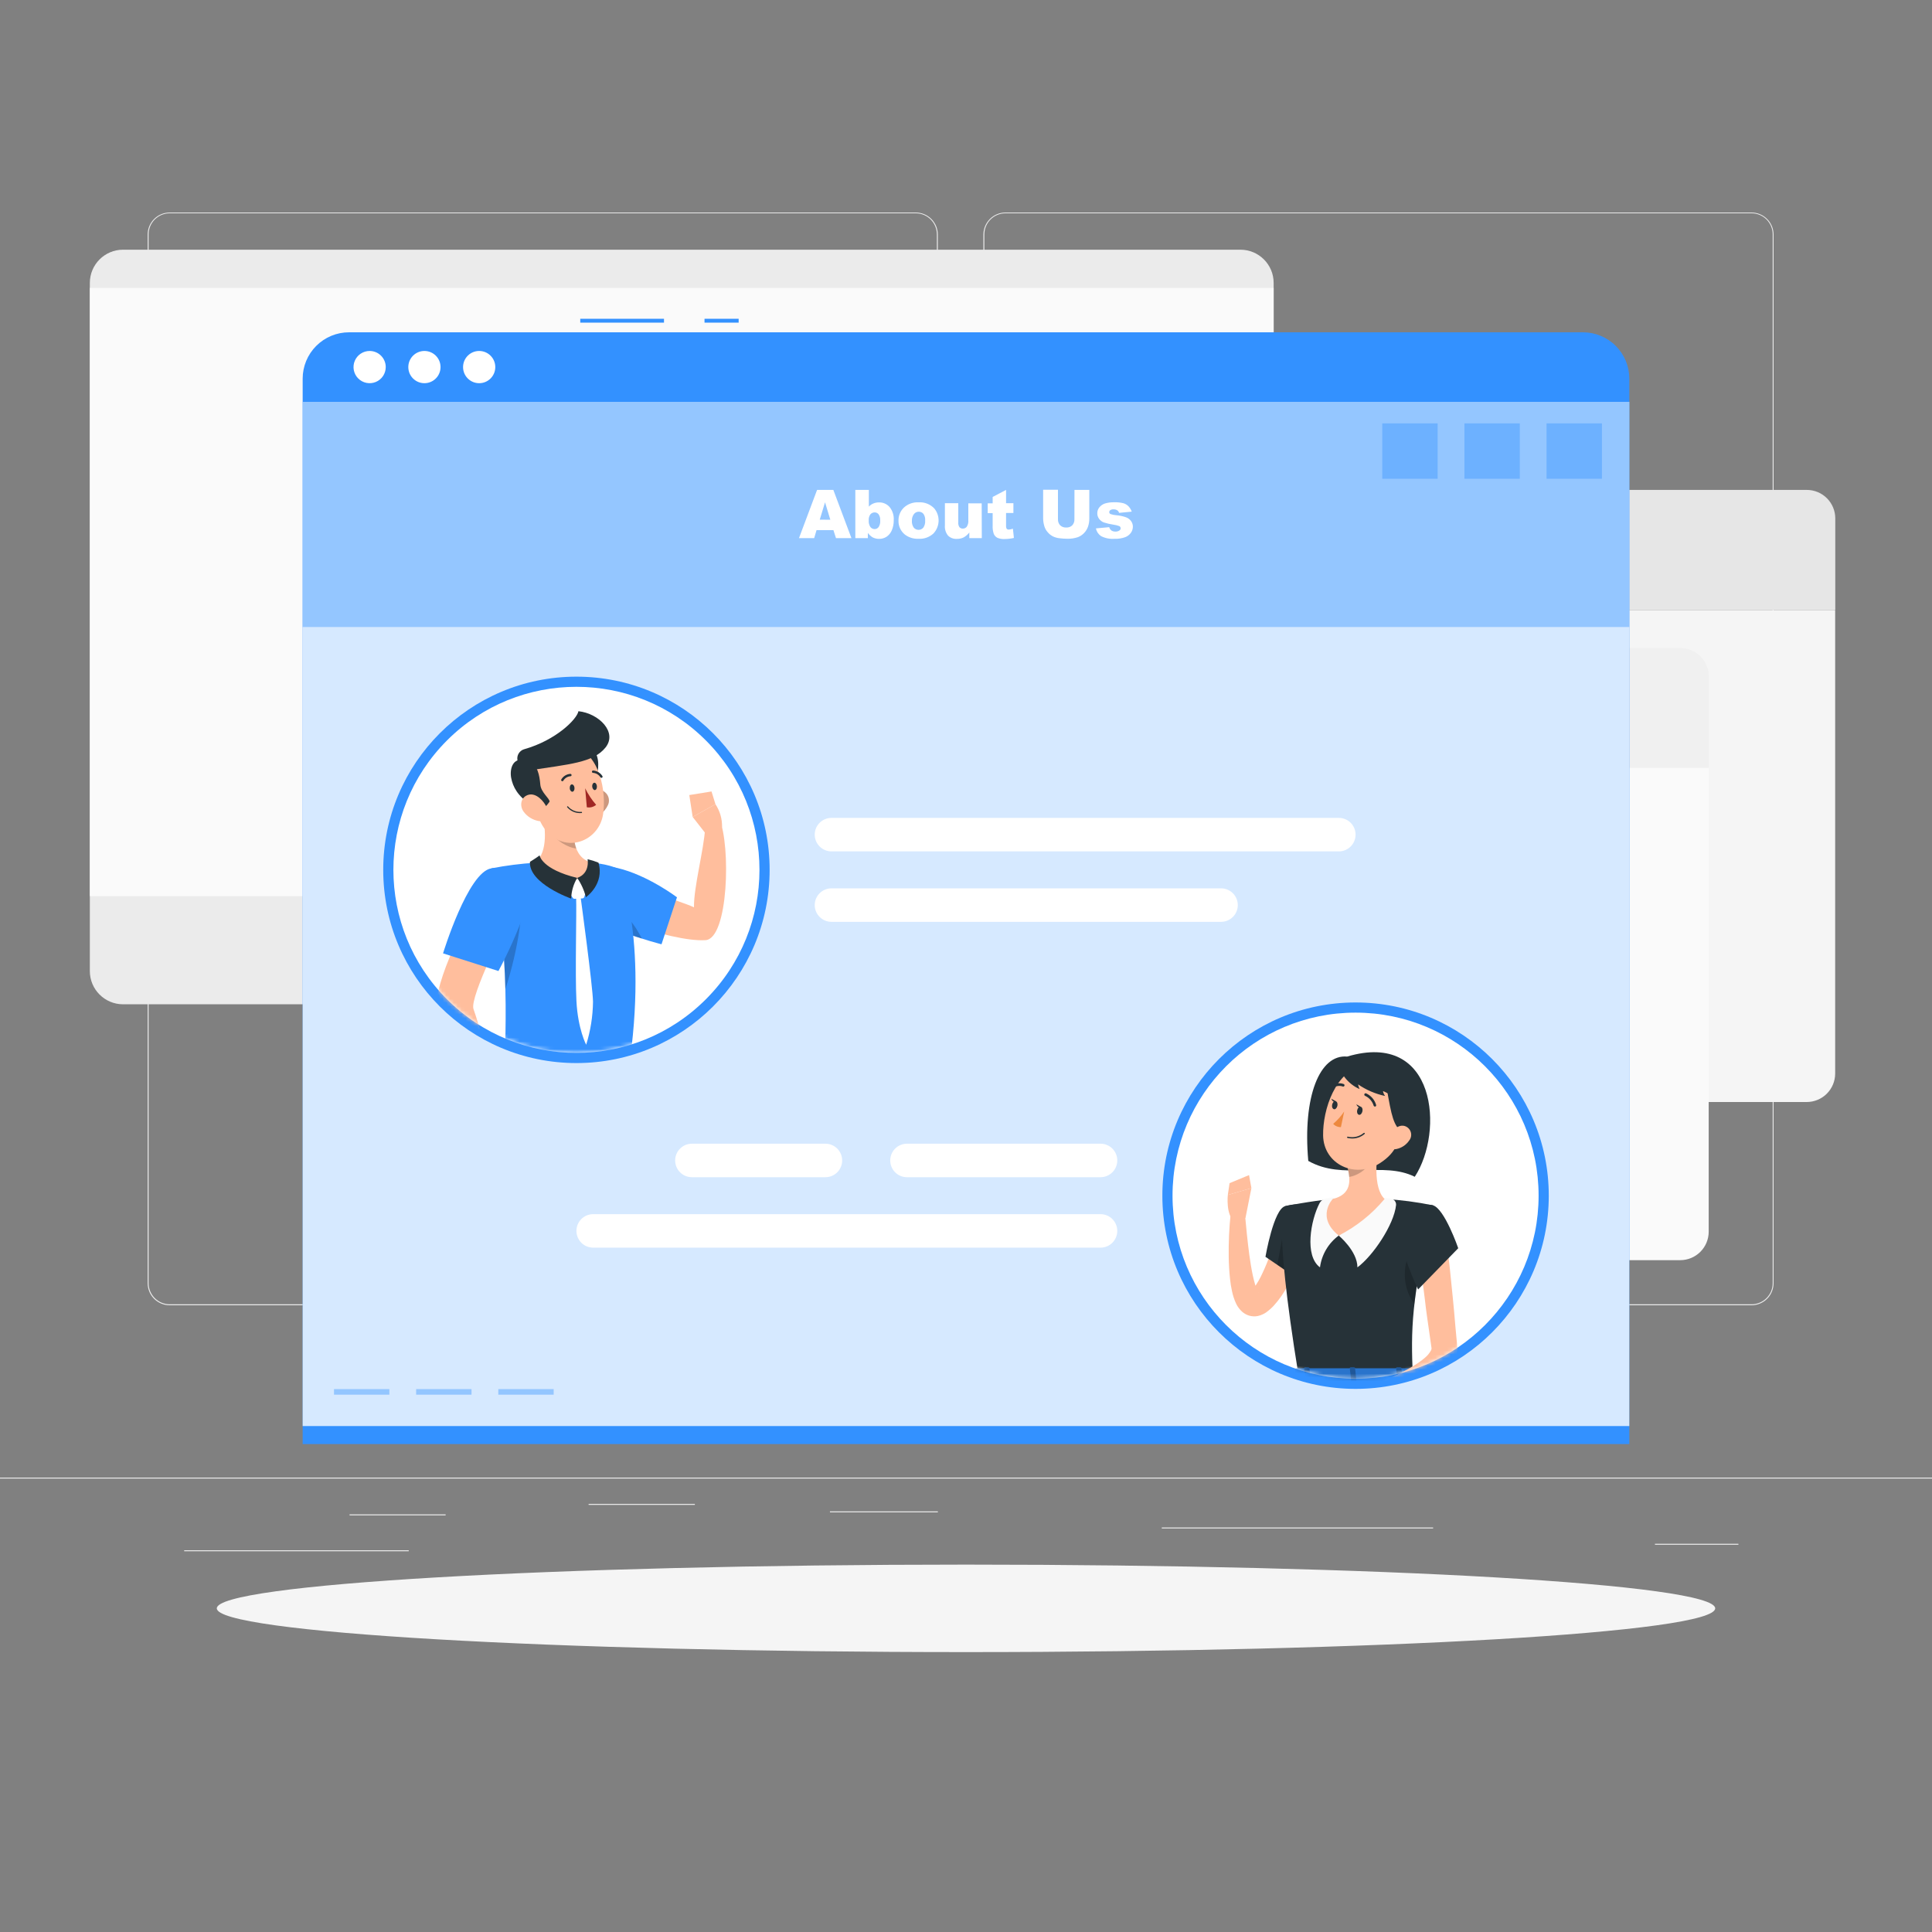 <svg width="500" height="500" viewBox="0 0 500 500" fill="none" xmlns="http://www.w3.org/2000/svg">
<rect x="0" y="0" width="500" height="500" fill="#808080" stroke="none"/>
<path d="M500 382.4H0V382.65H500V382.4Z" fill="#EBEBEB"/>
<path d="M115.331 391.92H90.461V392.17H115.331V391.92Z" fill="#EBEBEB"/>
<path d="M179.83 389.21H152.33V389.46H179.83V389.21Z" fill="#EBEBEB"/>
<path d="M105.78 401.21H47.67V401.46H105.78V401.21Z" fill="#EBEBEB"/>
<path d="M449.901 399.53H428.301V399.78H449.901V399.53Z" fill="#EBEBEB"/>
<path d="M242.719 391.14H214.789V391.39H242.719V391.14Z" fill="#EBEBEB"/>
<path d="M370.89 395.31H300.67V395.56H370.89V395.31Z" fill="#EBEBEB"/>
<path d="M237.001 337.8H43.911C42.398 337.797 40.949 337.195 39.88 336.124C38.811 335.053 38.211 333.603 38.211 332.09V60.66C38.224 59.156 38.83 57.718 39.897 56.658C40.965 55.599 42.407 55.003 43.911 55H237.001C238.515 55 239.968 55.602 241.039 56.672C242.109 57.743 242.711 59.196 242.711 60.71V332.09C242.711 333.604 242.109 335.057 241.039 336.128C239.968 337.198 238.515 337.8 237.001 337.8ZM43.911 55.2C42.465 55.203 41.078 55.779 40.057 56.803C39.035 57.826 38.461 59.214 38.461 60.66V332.09C38.461 333.536 39.035 334.924 40.057 335.947C41.078 336.971 42.465 337.547 43.911 337.55H237.001C238.448 337.547 239.835 336.971 240.859 335.948C241.882 334.924 242.458 333.537 242.461 332.09V60.66C242.458 59.213 241.882 57.825 240.859 56.802C239.835 55.779 238.448 55.203 237.001 55.2H43.911Z" fill="#EBEBEB"/>
<path d="M453.31 337.8H260.21C258.696 337.797 257.246 337.195 256.175 336.125C255.105 335.054 254.503 333.604 254.5 332.09V60.66C254.516 59.155 255.124 57.717 256.193 56.658C257.262 55.598 258.705 55.002 260.21 55H453.31C454.812 55.005 456.252 55.602 457.317 56.662C458.382 57.721 458.987 59.158 459 60.66V332.09C459 333.601 458.401 335.05 457.335 336.121C456.268 337.191 454.821 337.795 453.31 337.8ZM260.21 55.2C258.763 55.203 257.375 55.779 256.352 56.802C255.329 57.825 254.753 59.213 254.75 60.66V332.09C254.753 333.537 255.329 334.924 256.352 335.948C257.375 336.971 258.763 337.547 260.21 337.55H453.31C454.757 337.547 456.145 336.971 457.168 335.948C458.191 334.924 458.767 333.537 458.77 332.09V60.66C458.767 59.213 458.191 57.825 457.168 56.802C456.145 55.779 454.757 55.203 453.31 55.2H260.21Z" fill="#EBEBEB"/>
<path d="M321.02 64.62H31.85C27.1 64.62 23.25 68.471 23.25 73.22V251.31C23.25 256.06 27.1 259.91 31.85 259.91H321.02C325.77 259.91 329.62 256.06 329.62 251.31V73.22C329.62 68.471 325.77 64.62 321.02 64.62Z" fill="#EBEBEB"/>
<path d="M329.62 74.5H23.25V231.92H329.62V74.5Z" fill="#FAFAFA"/>
<path d="M231.27 134.14C231.275 132.192 232.051 130.326 233.428 128.949C234.805 127.571 236.672 126.795 238.62 126.79H467.62C469.567 126.795 471.434 127.571 472.811 128.949C474.188 130.326 474.964 132.192 474.97 134.14V157.8H231.27V134.14Z" fill="#E6E6E6"/>
<path d="M290.71 147.86C293.781 147.86 296.27 145.371 296.27 142.3C296.27 139.229 293.781 136.74 290.71 136.74C287.64 136.74 285.15 139.229 285.15 142.3C285.15 145.371 287.64 147.86 290.71 147.86Z" fill="white"/>
<path d="M271.009 147.86C274.08 147.86 276.569 145.371 276.569 142.3C276.569 139.229 274.08 136.74 271.009 136.74C267.939 136.74 265.449 139.229 265.449 142.3C265.449 145.371 267.939 147.86 271.009 147.86Z" fill="white"/>
<path d="M251.32 147.86C254.39 147.86 256.88 145.371 256.88 142.3C256.88 139.229 254.39 136.74 251.32 136.74C248.249 136.74 245.76 139.229 245.76 142.3C245.76 145.371 248.249 147.86 251.32 147.86Z" fill="white"/>
<path d="M467.59 285.2H238.59C236.643 285.195 234.776 284.419 233.399 283.042C232.022 281.664 231.246 279.798 231.24 277.85V157.85H474.94V277.85C474.935 279.798 474.159 281.664 472.782 283.042C471.404 284.419 469.538 285.195 467.59 285.2Z" fill="#F5F5F5"/>
<path d="M198.551 175.07C198.556 173.122 199.332 171.256 200.709 169.879C202.087 168.501 203.953 167.725 205.901 167.72H434.901C436.848 167.725 438.715 168.501 440.092 169.879C441.469 171.256 442.245 173.122 442.251 175.07V198.73H198.551V175.07Z" fill="#F0F0F0"/>
<path d="M257.98 188.79C261.051 188.79 263.54 186.301 263.54 183.23C263.54 180.159 261.051 177.67 257.98 177.67C254.909 177.67 252.42 180.159 252.42 183.23C252.42 186.301 254.909 188.79 257.98 188.79Z" fill="#E6E6E6"/>
<path d="M238.281 188.79C241.351 188.79 243.841 186.301 243.841 183.23C243.841 180.159 241.351 177.67 238.281 177.67C235.21 177.67 232.721 180.159 232.721 183.23C232.721 186.301 235.21 188.79 238.281 188.79Z" fill="#E6E6E6"/>
<path d="M218.589 188.79C221.66 188.79 224.149 186.301 224.149 183.23C224.149 180.159 221.66 177.67 218.589 177.67C215.519 177.67 213.029 180.159 213.029 183.23C213.029 186.301 215.519 188.79 218.589 188.79Z" fill="#E6E6E6"/>
<path d="M434.86 326.13H205.86C203.912 326.125 202.046 325.349 200.668 323.971C199.291 322.594 198.515 320.728 198.51 318.78V198.78H442.21V318.78C442.204 320.728 441.428 322.594 440.051 323.971C438.674 325.349 436.807 326.125 434.86 326.13Z" fill="#FAFAFA"/>
<path d="M165.82 216C165.826 214.052 166.602 212.186 167.979 210.809C169.356 209.431 171.223 208.655 173.17 208.65H402.17C404.118 208.655 405.984 209.431 407.362 210.809C408.739 212.186 409.515 214.052 409.52 216V239.66H165.82V216Z" fill="#FAFAFA"/>
<path d="M225.249 229.72C228.32 229.72 230.809 227.231 230.809 224.16C230.809 221.089 228.32 218.6 225.249 218.6C222.179 218.6 219.689 221.089 219.689 224.16C219.689 227.231 222.179 229.72 225.249 229.72Z" fill="#F0F0F0"/>
<path d="M205.55 229.72C208.621 229.72 211.11 227.231 211.11 224.16C211.11 221.089 208.621 218.6 205.55 218.6C202.48 218.6 199.99 221.089 199.99 224.16C199.99 227.231 202.48 229.72 205.55 229.72Z" fill="#F0F0F0"/>
<path d="M185.861 229.72C188.931 229.72 191.421 227.231 191.421 224.16C191.421 221.089 188.931 218.6 185.861 218.6C182.79 218.6 180.301 221.089 180.301 224.16C180.301 227.231 182.79 229.72 185.861 229.72Z" fill="#F0F0F0"/>
<path d="M402.129 367.06H173.129C171.182 367.055 169.315 366.279 167.938 364.901C166.561 363.524 165.785 361.658 165.779 359.71V239.71H409.479V359.71C409.474 361.658 408.698 363.524 407.321 364.901C405.943 366.279 404.077 367.055 402.129 367.06Z" fill="#E6E6E6"/>
<path d="M249.999 427.56C357.082 427.56 443.889 422.492 443.889 416.24C443.889 409.988 357.082 404.92 249.999 404.92C142.917 404.92 56.109 409.988 56.109 416.24C56.109 422.492 142.917 427.56 249.999 427.56Z" fill="#F5F5F5"/>
<path d="M191.16 82.5H182.33V83.5H191.16V82.5Z" fill="#3391FF"/>
<path d="M171.84 82.5H150.17V83.5H171.84V82.5Z" fill="#3391FF"/>
<path d="M90.33 86H409.67C412.853 86 415.905 87.264 418.155 89.515C420.406 91.765 421.67 94.817 421.67 98V373.72H78.33V98C78.33 94.817 79.594 91.765 81.845 89.515C84.095 87.264 87.147 86 90.33 86Z" fill="#3391FF"/>
<path opacity="0.8" d="M421.66 104H78.33V369.06H421.66V104Z" fill="white"/>
<path opacity="0.4" d="M421.66 104H78.33V162.27H421.66V104Z" fill="#3391FF"/>
<path opacity="0.4" d="M414.58 109.57H400.25V123.9H414.58V109.57Z" fill="#3391FF"/>
<path opacity="0.4" d="M393.32 109.57H378.99V123.9H393.32V109.57Z" fill="#3391FF"/>
<path opacity="0.4" d="M372.06 109.57H357.73V123.9H372.06V109.57Z" fill="#3391FF"/>
<path opacity="0.4" d="M143.291 359.5H128.961V360.94H143.291V359.5Z" fill="#3391FF"/>
<path opacity="0.4" d="M122.029 359.5H107.699V360.94H122.029V359.5Z" fill="#3391FF"/>
<path opacity="0.4" d="M100.769 359.5H86.439V360.94H100.769V359.5Z" fill="#3391FF"/>
<path d="M215.689 137.2H211.319L210.709 139.26H206.779L211.459 126.79H215.669L220.349 139.26H216.349L215.689 137.2ZM214.889 134.51L213.519 130L212.149 134.49L214.889 134.51Z" fill="white"/>
<path d="M221.359 126.79H224.859V131.11C225.186 130.759 225.586 130.483 226.029 130.3C226.493 130.112 226.989 130.017 227.489 130.02C228.004 130.008 228.514 130.108 228.986 130.314C229.457 130.519 229.878 130.825 230.219 131.21C230.996 132.17 231.382 133.388 231.299 134.62C231.318 135.511 231.151 136.397 230.809 137.22C230.529 137.906 230.052 138.494 229.439 138.91C228.864 139.278 228.193 139.469 227.509 139.46C226.929 139.466 226.356 139.333 225.839 139.07C225.353 138.774 224.931 138.383 224.599 137.92V139.26H221.359V126.79ZM224.829 134.72C224.781 135.317 224.936 135.913 225.269 136.41C225.403 136.575 225.572 136.708 225.764 136.798C225.957 136.888 226.167 136.933 226.379 136.93C226.575 136.925 226.766 136.876 226.94 136.786C227.113 136.696 227.263 136.567 227.379 136.41C227.707 135.896 227.854 135.287 227.799 134.68C227.841 134.126 227.697 133.573 227.389 133.11C227.272 132.956 227.121 132.831 226.947 132.744C226.774 132.657 226.583 132.612 226.389 132.61C226.171 132.602 225.953 132.645 225.753 132.735C225.554 132.825 225.378 132.961 225.239 133.13C224.919 133.595 224.774 134.158 224.829 134.72Z" fill="white"/>
<path d="M232.529 134.77C232.511 134.135 232.626 133.504 232.868 132.917C233.109 132.329 233.47 131.799 233.929 131.36C234.437 130.896 235.031 130.537 235.678 130.304C236.325 130.07 237.012 129.967 237.699 130C238.455 129.947 239.213 130.061 239.92 130.334C240.627 130.607 241.265 131.032 241.789 131.58C242.557 132.51 242.955 133.69 242.907 134.895C242.859 136.099 242.368 137.244 241.529 138.11C241.01 138.573 240.404 138.929 239.747 139.157C239.09 139.386 238.394 139.482 237.699 139.44C236.433 139.497 235.187 139.108 234.179 138.34C233.648 137.912 233.224 137.367 232.937 136.748C232.651 136.129 232.512 135.452 232.529 134.77ZM235.999 134.77C235.952 135.405 236.125 136.037 236.489 136.56C236.641 136.737 236.83 136.88 237.042 136.978C237.255 137.075 237.485 137.126 237.719 137.126C237.953 137.126 238.184 137.075 238.396 136.978C238.608 136.88 238.797 136.737 238.949 136.56C239.315 136.023 239.485 135.377 239.429 134.73C239.488 134.121 239.336 133.51 238.999 133C238.855 132.821 238.672 132.677 238.464 132.578C238.257 132.479 238.029 132.429 237.799 132.43C237.56 132.424 237.323 132.473 237.106 132.573C236.889 132.674 236.699 132.823 236.549 133.01C236.166 133.511 235.972 134.13 235.999 134.76V134.77Z" fill="white"/>
<path d="M254.09 139.26H250.86V137.8C250.468 138.324 249.971 138.76 249.4 139.08C248.836 139.353 248.215 139.483 247.59 139.46C247.177 139.484 246.765 139.42 246.379 139.274C245.993 139.127 245.642 138.901 245.35 138.61C244.752 137.87 244.462 136.928 244.54 135.98V130.23H248V135.23C247.958 135.657 248.068 136.085 248.31 136.44C248.422 136.562 248.56 136.658 248.714 136.72C248.868 136.782 249.034 136.81 249.2 136.8C249.392 136.802 249.582 136.76 249.756 136.677C249.929 136.594 250.081 136.472 250.2 136.32C250.521 135.811 250.662 135.209 250.6 134.61V130.27H254.06L254.09 139.26Z" fill="white"/>
<path d="M260.369 126.79V130.23H262.269V132.76H260.369V136C260.345 136.262 260.382 136.526 260.479 136.77C260.542 136.867 260.63 136.945 260.734 136.994C260.839 137.043 260.954 137.063 261.069 137.05C261.435 137.031 261.796 136.956 262.139 136.83L262.399 139.22C261.612 139.4 260.807 139.494 259.999 139.5C259.349 139.541 258.698 139.428 258.099 139.17C257.689 138.952 257.367 138.599 257.189 138.17C256.954 137.465 256.856 136.722 256.899 135.98V132.8H255.619V130.27H256.899V128.61L260.369 126.79Z" fill="white"/>
<path d="M278.071 126.79H281.911V134.22C281.917 134.931 281.802 135.638 281.571 136.31C281.345 136.954 280.975 137.539 280.491 138.02C280.053 138.457 279.529 138.798 278.951 139.02C278.081 139.31 277.168 139.449 276.251 139.43C275.582 139.428 274.914 139.385 274.251 139.3C273.629 139.244 273.022 139.074 272.461 138.8C271.95 138.532 271.498 138.165 271.131 137.72C270.76 137.306 270.48 136.819 270.311 136.29C270.093 135.607 269.975 134.897 269.961 134.18V126.75H273.801V134.36C273.785 134.649 273.826 134.938 273.922 135.211C274.018 135.484 274.167 135.735 274.361 135.95C274.57 136.146 274.818 136.298 275.087 136.396C275.357 136.494 275.644 136.536 275.931 136.52C276.216 136.539 276.501 136.499 276.769 136.403C277.038 136.307 277.284 136.156 277.491 135.96C277.689 135.746 277.842 135.493 277.94 135.218C278.038 134.943 278.079 134.651 278.061 134.36L278.071 126.79Z" fill="white"/>
<path d="M283.619 136.75L287.059 136.43C287.156 136.776 287.363 137.082 287.649 137.3C287.948 137.488 288.296 137.582 288.649 137.57C289.033 137.596 289.414 137.49 289.729 137.27C289.821 137.21 289.896 137.129 289.949 137.033C290.001 136.937 290.029 136.829 290.029 136.72C290.027 136.596 289.99 136.475 289.92 136.372C289.851 136.269 289.753 136.188 289.639 136.14C289.156 135.968 288.657 135.848 288.149 135.78C287.301 135.657 286.465 135.463 285.649 135.2C285.178 135.018 284.769 134.706 284.469 134.3C284.144 133.883 283.971 133.368 283.979 132.84C283.97 132.285 284.154 131.745 284.499 131.31C284.875 130.851 285.37 130.505 285.929 130.31C286.72 130.073 287.544 129.965 288.369 129.99C289.174 129.962 289.978 130.046 290.759 130.24C291.242 130.389 291.681 130.653 292.039 131.01C292.42 131.412 292.712 131.889 292.899 132.41L289.609 132.73C289.55 132.473 289.401 132.246 289.189 132.09C288.891 131.901 288.542 131.806 288.189 131.82C287.891 131.796 287.592 131.87 287.339 132.03C287.257 132.087 287.189 132.164 287.142 132.252C287.095 132.341 287.07 132.44 287.069 132.54C287.069 132.648 287.102 132.753 287.163 132.842C287.223 132.931 287.309 133 287.409 133.04C287.887 133.205 288.385 133.306 288.889 133.34C289.767 133.407 290.631 133.592 291.459 133.89C291.978 134.09 292.426 134.438 292.749 134.89C293.038 135.307 293.191 135.803 293.189 136.31C293.182 136.851 293.018 137.379 292.719 137.83C292.352 138.363 291.833 138.774 291.229 139.01C290.343 139.333 289.402 139.479 288.459 139.44C287.244 139.538 286.025 139.295 284.939 138.74C284.257 138.273 283.784 137.56 283.619 136.75Z" fill="white"/>
<path d="M149.18 275.12C176.794 275.12 199.18 252.734 199.18 225.12C199.18 197.506 176.794 175.12 149.18 175.12C121.565 175.12 99.18 197.506 99.18 225.12C99.18 252.734 121.565 275.12 149.18 275.12Z" fill="#3391FF"/>
<path d="M182.676 258.613C201.176 240.114 201.176 210.121 182.676 191.622C164.177 173.123 134.184 173.123 115.685 191.622C97.186 210.121 97.186 240.114 115.685 258.613C134.184 277.112 164.177 277.112 182.676 258.613Z" fill="white"/>
<mask id="mask0_196_953" style="mask-type:luminance" maskUnits="userSpaceOnUse" x="101" y="177" width="96" height="96">
<path d="M182.676 258.613C201.176 240.114 201.176 210.121 182.676 191.622C164.177 173.123 134.184 173.123 115.685 191.622C97.186 210.121 97.186 240.114 115.685 258.613C134.184 277.112 164.177 277.112 182.676 258.613Z" fill="white"/>
</mask>
<g mask="url(#mask0_196_953)">
<path d="M151.6 235L155.6 226.68C155.6 226.68 176.48 233.28 179.6 234.81C179.52 229.59 182.18 219.81 182.47 214.45C183.26 213.7 185.17 211.81 186.16 211.88C189.16 218.88 188.51 242.88 182.61 243.31C173.18 243.91 151.6 235 151.6 235Z" fill="#FFBE9D"/>
<path d="M149.001 233.7C151.411 239.35 171.201 244.38 171.201 244.38L175.201 232.22C175.201 232.22 167.661 226.5 159.831 224.65C151.821 222.74 146.341 227.5 149.001 233.7Z" fill="#3391FF"/>
<path opacity="0.2" d="M149.35 234.36C151.7 237.91 160.44 241.13 166.13 242.92C162.34 235.56 157.23 231.5 149.35 234.36Z" fill="black"/>
<path d="M182.45 215.51L179.26 211.42L185.16 208.13C186.321 209.886 186.918 211.955 186.87 214.06L182.45 215.51Z" fill="#FFBE9D"/>
<path d="M178.391 205.76L184.141 204.83L185.161 208.13L179.261 211.42L178.391 205.76Z" fill="#FFBE9D"/>
<path d="M160.31 225.06C160.31 225.06 168.37 244.46 162.05 280.61H130.55C130.18 275.33 132.87 249.61 127.17 224.73C130.957 223.992 134.789 223.504 138.64 223.27C143.506 222.99 148.384 222.99 153.25 223.27C158.35 223.74 160.31 225.06 160.31 225.06Z" fill="#3391FF"/>
<path opacity="0.2" d="M134.779 230.86C135.459 234.96 134.409 244.75 130.779 256.06C130.599 246.368 129.569 236.711 127.699 227.2C129.999 226.92 134.139 227 134.779 230.86Z" fill="black"/>
<path d="M140.211 209.61C141.211 214.31 141.851 220.14 138.641 223.27C138.641 223.27 140.641 228.04 149.381 228.04C157.381 228.04 153.251 223.27 153.251 223.27C147.981 222.02 148.091 215.54 148.921 211.88L140.211 209.61Z" fill="#FFBE9D"/>
<path d="M149.79 227.66L151.69 229.76C151.754 229.833 151.799 229.92 151.82 230.015C151.841 230.109 151.837 230.207 151.81 230.3L151.2 232.15C151.166 232.252 151.101 232.34 151.016 232.405C150.93 232.469 150.827 232.506 150.72 232.51L148.72 232.61C148.623 232.616 148.527 232.596 148.441 232.552C148.355 232.508 148.282 232.442 148.23 232.36L147 230.57C146.928 230.473 146.889 230.356 146.889 230.235C146.889 230.114 146.928 229.997 147 229.9L149 227.66C149.105 227.556 149.247 227.497 149.395 227.497C149.543 227.497 149.685 227.556 149.79 227.66Z" fill="white"/>
<path d="M149.38 227.2C148.41 228.824 147.873 230.669 147.82 232.56C147.82 232.56 136.82 228.7 137.15 223.04C137.15 223.04 138.68 222.12 139.65 221.37C139.65 221.37 140.11 224.94 149.38 227.2Z" fill="#263238"/>
<path d="M149.381 227.2C150.419 228.721 151.181 230.414 151.631 232.2C151.631 232.2 156.511 228.84 154.881 223.25C153.965 222.883 153.022 222.586 152.061 222.36C152.061 222.36 152.801 226 149.381 227.2Z" fill="#263238"/>
<path d="M150.27 232.22C150.27 232.22 153.4 255.22 153.47 259.22C153.427 263.006 152.831 266.766 151.7 270.38C151.7 270.38 149.55 266.31 149.18 259.05C148.81 251.79 149.26 236.29 149.1 232.21L150.27 232.22Z" fill="white"/>
<path opacity="0.2" d="M148.921 211.89C148.277 214.434 148.353 217.107 149.141 219.61C148.327 219.484 147.535 219.242 146.791 218.89C143.791 217.49 142.281 215.3 140.691 212.05C140.551 211.21 140.391 210.4 140.221 209.61L148.921 211.89Z" fill="black"/>
<path d="M157.211 208.59C156.855 209.291 156.362 209.914 155.761 210.421C155.159 210.928 154.462 211.308 153.711 211.54C151.711 212.13 150.621 210.3 151.121 208.35C151.581 206.59 153.121 204.17 155.221 204.42C155.672 204.488 156.099 204.666 156.465 204.937C156.831 205.209 157.126 205.566 157.322 205.977C157.518 206.389 157.611 206.842 157.591 207.297C157.572 207.753 157.441 208.197 157.211 208.59Z" fill="#FFBE9D"/>
<path opacity="0.2" d="M157.211 208.59C156.855 209.291 156.362 209.914 155.761 210.421C155.159 210.928 154.462 211.308 153.711 211.54C151.711 212.13 150.621 210.3 151.121 208.35C151.581 206.59 153.121 204.17 155.221 204.42C155.672 204.488 156.099 204.666 156.465 204.937C156.831 205.209 157.126 205.566 157.322 205.977C157.518 206.389 157.611 206.842 157.591 207.297C157.572 207.753 157.441 208.197 157.211 208.59Z" fill="black"/>
<path d="M151.41 204.52C153.41 206.35 157.06 196.31 152.97 193.52C148.88 190.73 147.45 194.52 147.52 196.83C147.59 199.14 148.39 201.81 151.41 204.52Z" fill="#263238"/>
<path d="M137.749 202.83C138.689 209.19 138.919 212.96 142.389 216.03C147.599 220.64 155.129 217.18 156.079 210.7C156.939 204.86 155.259 195.43 148.869 193.3C147.47 192.824 145.971 192.722 144.52 193.001C143.069 193.281 141.716 193.934 140.593 194.896C139.471 195.857 138.619 197.095 138.12 198.486C137.621 199.877 137.494 201.374 137.749 202.83Z" fill="#FFBE9D"/>
<path d="M137.35 208.23C138.45 208.94 139.96 210.86 142.23 207.46C142.23 206.58 140 205.1 139.83 203.02C139.63 200.6 139.1 198.02 137.14 197.17C132.67 195.17 131.85 199.01 132.29 201.31C132.73 203.61 133.94 206 137.35 208.23Z" fill="#263238"/>
<path d="M136.749 199.41C147.299 197.77 153.529 197.41 156.699 193.46C159.869 189.51 154.999 184.62 149.699 184.06C149.319 186.12 143.949 191.54 135.699 193.89C135.24 194.016 134.827 194.272 134.509 194.627C134.191 194.982 133.983 195.421 133.908 195.891C133.833 196.362 133.895 196.844 134.087 197.28C134.279 197.716 134.592 198.087 134.989 198.35C135.999 199 136.749 199.41 136.749 199.41Z" fill="#263238"/>
<path d="M135.521 210.07C136.482 211.376 137.919 212.249 139.521 212.5C141.611 212.82 142.361 210.87 141.521 209.01C140.771 207.33 138.781 205.15 136.801 205.68C134.821 206.21 134.351 208.46 135.521 210.07Z" fill="#FFBE9D"/>
<path d="M147.46 204C147.46 204.52 147.82 204.93 148.15 204.9C148.48 204.87 148.72 204.44 148.68 203.9C148.64 203.36 148.33 202.98 147.99 203C147.65 203.02 147.42 203.44 147.46 204Z" fill="#263238"/>
<path d="M153.26 203.57C153.31 204.09 153.62 204.49 153.95 204.47C154.28 204.45 154.52 204.01 154.48 203.47C154.44 202.93 154.12 202.54 153.79 202.57C153.46 202.6 153.22 203.05 153.26 203.57Z" fill="#263238"/>
<path d="M151.439 204C152.19 205.551 153.145 206.994 154.279 208.29C153.95 208.567 153.562 208.768 153.146 208.877C152.729 208.986 152.293 209.001 151.869 208.92L151.439 204Z" fill="#A02724"/>
<path d="M150.5 210.41C150.519 210.409 150.538 210.404 150.555 210.395C150.573 210.386 150.588 210.374 150.6 210.359C150.612 210.344 150.621 210.326 150.626 210.308C150.632 210.289 150.633 210.269 150.63 210.25C150.629 210.23 150.624 210.211 150.615 210.193C150.606 210.176 150.594 210.16 150.579 210.147C150.564 210.134 150.547 210.124 150.528 210.118C150.509 210.111 150.49 210.109 150.47 210.11C149.826 210.164 149.179 210.067 148.58 209.826C147.98 209.584 147.446 209.206 147.02 208.72C147.008 208.704 146.993 208.691 146.976 208.681C146.959 208.671 146.941 208.664 146.921 208.662C146.902 208.659 146.882 208.66 146.863 208.665C146.844 208.67 146.826 208.678 146.81 208.69C146.794 208.702 146.781 208.717 146.771 208.734C146.761 208.751 146.754 208.769 146.752 208.789C146.749 208.808 146.75 208.828 146.755 208.847C146.76 208.866 146.768 208.884 146.78 208.9C147.234 209.431 147.808 209.846 148.456 210.109C149.103 210.372 149.804 210.475 150.5 210.41Z" fill="#263238"/>
<path d="M145.55 202.18C145.596 202.179 145.641 202.167 145.681 202.144C145.721 202.121 145.755 202.089 145.78 202.05C145.971 201.723 146.237 201.446 146.558 201.244C146.878 201.042 147.243 200.921 147.62 200.89C147.66 200.891 147.699 200.885 147.736 200.87C147.773 200.855 147.807 200.833 147.835 200.805C147.863 200.777 147.885 200.743 147.9 200.706C147.915 200.669 147.921 200.63 147.92 200.59C147.92 200.508 147.887 200.429 147.829 200.371C147.771 200.313 147.692 200.28 147.61 200.28C147.132 200.308 146.669 200.453 146.261 200.702C145.853 200.952 145.512 201.298 145.27 201.71C145.248 201.744 145.234 201.782 145.227 201.822C145.22 201.861 145.221 201.902 145.231 201.941C145.24 201.98 145.257 202.017 145.281 202.05C145.305 202.082 145.335 202.11 145.37 202.13C145.395 202.15 145.424 202.165 145.455 202.173C145.486 202.182 145.518 202.184 145.55 202.18Z" fill="#263238"/>
<path d="M155.69 201.31L155.81 201.26C155.844 201.238 155.874 201.209 155.897 201.175C155.919 201.141 155.935 201.103 155.943 201.062C155.95 201.022 155.949 200.981 155.94 200.941C155.931 200.901 155.914 200.863 155.89 200.83C155.631 200.42 155.278 200.078 154.861 199.831C154.444 199.584 153.974 199.44 153.49 199.41C153.449 199.41 153.41 199.418 153.372 199.434C153.335 199.45 153.302 199.473 153.274 199.502C153.246 199.53 153.224 199.565 153.21 199.602C153.195 199.64 153.188 199.68 153.19 199.72C153.192 199.801 153.226 199.877 153.284 199.933C153.342 199.989 153.419 200.02 153.5 200.02C153.883 200.049 154.255 200.168 154.583 200.368C154.912 200.568 155.188 200.843 155.39 201.17C155.424 201.217 155.469 201.255 155.521 201.279C155.574 201.304 155.632 201.314 155.69 201.31Z" fill="#263238"/>
<path d="M123.55 233.26L131.65 238.02C131.65 238.02 121.43 258.02 122.54 261.14C124.05 265.34 126.34 274.57 129.02 279.14C128.76 280.14 127.26 282.57 126.38 283.02C119.94 278.7 112.89 264.55 112.91 260.51C113 251.34 123.55 233.26 123.55 233.26Z" fill="#FFBE9D"/>
<path d="M127.17 224.73C121.11 225.61 114.66 246.73 114.66 246.73L129 251.3C131.556 246.505 133.772 241.536 135.63 236.43C138.29 228.63 133.67 223.78 127.17 224.73Z" fill="#3391FF"/>
</g>
<path d="M350.82 359.44C378.435 359.44 400.82 337.054 400.82 309.44C400.82 281.826 378.435 259.44 350.82 259.44C323.206 259.44 300.82 281.826 300.82 309.44C300.82 337.054 323.206 359.44 350.82 359.44Z" fill="#3391FF"/>
<path d="M350.819 356.81C376.981 356.81 398.189 335.602 398.189 309.44C398.189 283.278 376.981 262.07 350.819 262.07C324.657 262.07 303.449 283.278 303.449 309.44C303.449 335.602 324.657 356.81 350.819 356.81Z" fill="white"/>
<mask id="mask1_196_953" style="mask-type:luminance" maskUnits="userSpaceOnUse" x="303" y="262" width="96" height="95">
<path d="M350.819 356.81C376.981 356.81 398.189 335.602 398.189 309.44C398.189 283.278 376.981 262.07 350.819 262.07C324.657 262.07 303.449 283.278 303.449 309.44C303.449 335.602 324.657 356.81 350.819 356.81Z" fill="white"/>
</mask>
<g mask="url(#mask1_196_953)">
<path d="M348.64 273.44C341.53 272.8 337.1 283.74 338.58 300.44C347.58 305.55 357.89 300.44 366.14 304.55C373.77 292.88 371.74 266.56 348.64 273.44Z" fill="#263238"/>
<path d="M337.541 321.78C336.519 325.574 335.08 329.243 333.251 332.72C332.266 334.623 331.035 336.388 329.591 337.97C329.167 338.425 328.709 338.846 328.221 339.23C327.454 339.891 326.537 340.355 325.551 340.58C324.791 340.735 324.004 340.701 323.261 340.48C322.599 340.279 321.989 339.938 321.471 339.48C320.818 338.893 320.288 338.182 319.911 337.39C319.416 336.327 319.051 335.209 318.821 334.06C318.605 333.07 318.445 332.068 318.341 331.06C318.121 329.06 318.021 327.2 317.991 325.3C317.935 321.543 318.106 317.786 318.501 314.05L322.181 314.12C322.501 317.72 322.871 321.36 323.341 324.9C323.591 326.67 323.871 328.43 324.231 330.11C324.411 330.94 324.621 331.76 324.841 332.51C325.021 333.159 325.279 333.784 325.611 334.37C325.721 334.55 325.861 334.65 325.691 334.46C325.518 334.311 325.317 334.199 325.101 334.13C324.8 334.037 324.481 334.017 324.171 334.07C323.721 334.15 323.691 334.28 323.871 334.07C324.081 333.856 324.278 333.629 324.461 333.39C325.373 332.144 326.147 330.803 326.771 329.39C327.5 327.848 328.147 326.27 328.711 324.66C329.311 323.05 329.871 321.32 330.361 319.76L337.541 321.78Z" fill="#FFBE9D"/>
<path d="M332.6 312.15C329.6 312.92 327.5 325.26 327.5 325.26L338.97 333.06C338.97 333.06 343.69 318.43 341.38 315.13C339.07 311.83 337 311 332.6 312.15Z" fill="#263238"/>
<path opacity="0.2" d="M332.871 314.91L330.561 327.35L335.211 330.5L332.871 314.91Z" fill="black"/>
<path d="M322.34 315.15L323.86 307.48L317.76 309.25C317.76 309.25 317.16 314.56 319.62 316.31L322.34 315.15Z" fill="#FFBE9D"/>
<path d="M323.25 304.11L318.21 306.2L317.76 309.25L323.86 307.48L323.25 304.11Z" fill="#FFBE9D"/>
<path d="M332.601 312.15C332.601 312.15 329.131 313.38 336.081 356.08H365.631C365.141 344.08 365.121 336.63 370.871 311.94C366.732 311.09 362.538 310.538 358.321 310.29C353.853 309.97 349.368 309.97 344.901 310.29C339.141 310.82 332.601 312.15 332.601 312.15Z" fill="#263238"/>
<path opacity="0.2" d="M368.439 321.72C365.759 322.38 363.279 325.31 363.579 330.72C363.746 333.168 364.603 335.519 366.049 337.5C366.519 333.36 367.309 328.55 368.569 322.41L368.439 321.72Z" fill="black"/>
<path d="M346.459 319.76C346.459 319.76 351.299 323.76 351.299 327.99C355.299 325.04 360.749 316.99 361.299 311.88C361.318 311.673 361.295 311.464 361.231 311.266C361.168 311.068 361.064 310.885 360.928 310.728C360.791 310.571 360.625 310.444 360.438 310.353C360.25 310.262 360.047 310.21 359.839 310.2C359.476 310.176 359.116 310.129 358.759 310.06C358.608 310.028 358.452 310.031 358.303 310.07C358.154 310.108 358.016 310.18 357.899 310.28L346.459 319.76Z" fill="#FAFAFA"/>
<path d="M346.459 319.76C345.14 320.737 344.031 321.969 343.198 323.382C342.365 324.796 341.825 326.363 341.609 327.99C337.529 324.99 339.219 315.76 341.489 311.4C341.668 311.06 341.927 310.769 342.244 310.553C342.562 310.336 342.927 310.202 343.309 310.16C343.899 310.09 344.359 310.01 344.659 309.95C344.713 309.939 344.769 309.938 344.823 309.95C344.877 309.961 344.929 309.983 344.974 310.015C345.019 310.047 345.057 310.088 345.085 310.135C345.114 310.183 345.132 310.235 345.139 310.29L346.459 319.76Z" fill="#FAFAFA"/>
<path d="M356.999 295.18C356.159 299.5 355.309 307.41 358.329 310.29C355.055 314.214 351.021 317.435 346.469 319.76C340.469 314.97 344.909 310.29 344.909 310.29C349.729 309.14 349.599 305.57 348.759 302.21L356.999 295.18Z" fill="#FFBE9D"/>
<path opacity="0.2" d="M353.63 298.05L348.76 302.21C348.963 302.99 349.101 303.787 349.17 304.59C351.01 304.33 353.9 302.76 354.3 300.76C354.306 299.815 354.075 298.883 353.63 298.05Z" fill="black"/>
<path d="M364.231 288.24C362.231 295.18 361.541 298.16 357.181 300.99C350.631 305.23 342.541 301.26 342.421 293.86C342.311 287.2 345.601 276.97 353.111 275.7C354.765 275.413 356.466 275.553 358.051 276.107C359.636 276.662 361.053 277.613 362.167 278.869C363.282 280.126 364.056 281.647 364.417 283.287C364.778 284.927 364.714 286.632 364.231 288.24Z" fill="#FFBE9D"/>
<path d="M358.9 281.77C360.12 288.7 360.59 291.38 363.04 293.17C365.49 294.96 367.77 286.74 365.96 283.58C364.15 280.42 358.9 281.77 358.9 281.77Z" fill="#263238"/>
<path d="M347.38 275.27C345.91 277.01 348.93 280.65 351.86 281.84C351.68 281.458 351.549 281.055 351.47 280.64C353.586 282.087 355.964 283.106 358.47 283.64C358.188 283.282 357.999 282.859 357.92 282.41C357.92 282.07 365.14 286.85 366.19 283.41C367.24 279.97 363.66 275.47 358.19 274.03C353.53 272.86 349.19 273.12 347.38 275.27Z" fill="#263238"/>
<path d="M352.59 287.62C352.47 288.19 352.06 288.62 351.68 288.5C351.3 288.38 351.11 287.89 351.24 287.31C351.37 286.73 351.77 286.31 352.15 286.43C352.53 286.55 352.72 287 352.59 287.62Z" fill="#263238"/>
<path d="M346.119 286.18C345.989 286.75 345.579 287.18 345.209 287.06C344.839 286.94 344.629 286.45 344.759 285.87C344.889 285.29 345.289 284.87 345.669 284.99C346.049 285.11 346.239 285.6 346.119 286.18Z" fill="#263238"/>
<path d="M345.829 285.06L344.539 284.35C344.539 284.35 344.999 285.58 345.829 285.06Z" fill="#263238"/>
<path d="M347.879 287.65C347.08 288.842 346.121 289.919 345.029 290.85C345.279 291.131 345.588 291.352 345.934 291.497C346.28 291.643 346.654 291.709 347.029 291.69L347.879 287.65Z" fill="#ED893E"/>
<path d="M349.609 294.63C349.32 294.608 349.033 294.568 348.749 294.51C348.705 294.498 348.666 294.47 348.642 294.431C348.618 294.392 348.61 294.345 348.619 294.3C348.624 294.277 348.633 294.256 348.646 294.237C348.659 294.218 348.676 294.202 348.696 294.19C348.716 294.178 348.737 294.17 348.76 294.166C348.783 294.163 348.807 294.164 348.829 294.17C349.537 294.343 350.277 294.347 350.987 294.182C351.697 294.017 352.359 293.687 352.919 293.22C352.952 293.188 352.997 293.17 353.044 293.17C353.091 293.17 353.135 293.188 353.169 293.22C353.198 293.253 353.215 293.296 353.215 293.34C353.215 293.384 353.198 293.427 353.169 293.46C352.682 293.881 352.117 294.2 351.506 294.401C350.895 294.602 350.25 294.68 349.609 294.63Z" fill="#263238"/>
<path d="M364.69 295.17C363.907 296.322 362.698 297.117 361.33 297.38C359.51 297.72 358.76 296.05 359.41 294.38C359.99 292.91 361.63 290.97 363.41 291.38C363.798 291.475 364.155 291.666 364.449 291.936C364.743 292.206 364.964 292.546 365.091 292.924C365.219 293.302 365.249 293.706 365.179 294.098C365.109 294.491 364.941 294.86 364.69 295.17Z" fill="#FFBE9D"/>
<path d="M355.77 286.36C355.698 286.352 355.63 286.32 355.578 286.27C355.525 286.219 355.491 286.152 355.48 286.08C355.309 285.544 355.028 285.048 354.657 284.625C354.285 284.202 353.83 283.86 353.32 283.62C353.273 283.606 353.228 283.581 353.191 283.548C353.153 283.515 353.123 283.474 353.103 283.429C353.082 283.383 353.072 283.334 353.072 283.284C353.073 283.234 353.083 283.184 353.104 283.139C353.125 283.094 353.156 283.053 353.193 283.02C353.231 282.988 353.276 282.964 353.323 282.95C353.371 282.935 353.422 282.932 353.471 282.939C353.521 282.946 353.568 282.963 353.61 282.99C354.224 283.279 354.768 283.697 355.206 284.214C355.644 284.732 355.966 285.337 356.15 285.99C356.165 286.079 356.146 286.17 356.095 286.244C356.045 286.319 355.968 286.371 355.88 286.39L355.77 286.36Z" fill="#263238"/>
<path d="M344.84 281.59C344.779 281.592 344.719 281.578 344.664 281.55C344.61 281.522 344.564 281.481 344.53 281.43C344.481 281.353 344.463 281.259 344.482 281.17C344.501 281.08 344.554 281.001 344.63 280.95C345.081 280.639 345.599 280.441 346.142 280.371C346.684 280.302 347.236 280.363 347.75 280.55C347.793 280.567 347.832 280.593 347.864 280.626C347.897 280.659 347.922 280.698 347.939 280.741C347.956 280.784 347.964 280.83 347.962 280.877C347.961 280.923 347.95 280.968 347.93 281.01C347.912 281.051 347.885 281.088 347.853 281.118C347.82 281.149 347.782 281.173 347.74 281.188C347.699 281.204 347.654 281.212 347.609 281.21C347.565 281.209 347.521 281.198 347.48 281.18C347.07 281.042 346.632 281.002 346.204 281.062C345.775 281.123 345.366 281.283 345.01 281.53C344.96 281.565 344.901 281.585 344.84 281.59Z" fill="#263238"/>
<path d="M352.3 286.5L351.02 285.79C351.02 285.79 351.48 287 352.3 286.5Z" fill="#263238"/>
<path d="M366.08 354.35L366.83 356.99C366.94 357.2 366.69 357.41 366.35 357.41H335.93C335.66 357.41 335.44 357.27 335.43 357.11L335.16 354.46C335.16 354.28 335.37 354.12 335.66 354.12H365.6C365.693 354.113 365.787 354.13 365.871 354.17C365.955 354.211 366.028 354.273 366.08 354.35Z" fill="#3391FF"/>
<path opacity="0.2" d="M366.08 354.35L366.83 356.99C366.94 357.2 366.69 357.41 366.35 357.41H335.93C335.66 357.41 335.44 357.27 335.43 357.11L335.16 354.46C335.16 354.28 335.37 354.12 335.66 354.12H365.6C365.693 354.113 365.787 354.13 365.871 354.17C365.955 354.211 366.028 354.273 366.08 354.35Z" fill="black"/>
<path d="M361.999 357.69H362.799C362.959 357.69 363.079 357.61 363.069 357.51L362.689 354.07C362.689 353.97 362.539 353.89 362.379 353.89H361.579C361.419 353.89 361.299 353.97 361.309 354.07L361.689 357.51C361.659 357.61 361.799 357.69 361.999 357.69Z" fill="#3391FF"/>
<path opacity="0.4" d="M361.999 357.69H362.799C362.959 357.69 363.079 357.61 363.069 357.51L362.689 354.07C362.689 353.97 362.539 353.89 362.379 353.89H361.579C361.419 353.89 361.299 353.97 361.309 354.07L361.689 357.51C361.659 357.61 361.799 357.69 361.999 357.69Z" fill="black"/>
<path d="M338.181 357.69H338.981C339.141 357.69 339.271 357.61 339.261 357.51L338.881 354.07C338.881 353.97 338.731 353.89 338.571 353.89H337.771C337.611 353.89 337.491 353.97 337.501 354.07L337.871 357.51C337.881 357.61 338.001 357.69 338.181 357.69Z" fill="#3391FF"/>
<path opacity="0.4" d="M338.181 357.69H338.981C339.141 357.69 339.271 357.61 339.261 357.51L338.881 354.07C338.881 353.97 338.731 353.89 338.571 353.89H337.771C337.611 353.89 337.491 353.97 337.501 354.07L337.871 357.51C337.881 357.61 338.001 357.69 338.181 357.69Z" fill="black"/>
<path d="M349.999 357.69H350.799C350.959 357.69 351.079 357.61 351.069 357.51L350.699 354.07C350.699 353.97 350.549 353.89 350.389 353.89H349.589C349.429 353.89 349.299 353.97 349.309 354.07L349.689 357.51C349.719 357.61 349.859 357.69 349.999 357.69Z" fill="#3391FF"/>
<path opacity="0.4" d="M349.999 357.69H350.799C350.959 357.69 351.079 357.61 351.069 357.51L350.699 354.07C350.699 353.97 350.549 353.89 350.389 353.89H349.589C349.429 353.89 349.299 353.97 349.309 354.07L349.689 357.51C349.719 357.61 349.859 357.69 349.999 357.69Z" fill="black"/>
<path d="M374.319 320.71C374.649 323.21 374.909 325.71 375.209 328.21L375.969 335.72C376.239 338.22 376.429 340.72 376.649 343.23L376.999 347L377.079 347.94C377.079 348.04 377.079 348.43 377.129 348.7C377.144 348.99 377.144 349.28 377.129 349.57C377.008 350.645 376.668 351.683 376.129 352.62C375.261 354.067 374.111 355.325 372.749 356.32C371.606 357.18 370.395 357.946 369.129 358.61C366.762 359.827 364.304 360.86 361.779 361.7C356.888 363.341 351.872 364.578 346.779 365.4L345.959 361.81C348.289 361.04 350.669 360.25 352.959 359.37C355.249 358.49 357.569 357.62 359.779 356.61C361.957 355.657 364.069 354.557 366.099 353.32C367.03 352.748 367.916 352.107 368.749 351.4C369.398 350.873 369.938 350.224 370.339 349.49C370.426 349.33 370.477 349.152 370.489 348.97L370.319 347.78L369.789 344.04C369.439 341.55 369.049 339.04 368.789 336.56L367.839 329.07C367.569 326.56 367.249 324.07 367.019 321.56L374.319 320.71Z" fill="#FFBE9D"/>
<path d="M370.87 311.94C373.87 312.84 377.39 323.04 377.39 323.04L367 333.71C367 333.71 361.68 322.71 362.93 318.92C364.25 314.93 367.49 310.92 370.87 311.94Z" fill="#263238"/>
</g>
<path d="M346.49 220.34H215.19C214.039 220.34 212.935 219.883 212.121 219.069C211.307 218.255 210.85 217.151 210.85 216C210.85 215.43 210.962 214.867 211.18 214.341C211.398 213.815 211.718 213.337 212.121 212.935C212.525 212.532 213.003 212.214 213.53 211.997C214.056 211.78 214.62 211.669 215.19 211.67H346.49C347.638 211.67 348.739 212.126 349.551 212.938C350.363 213.75 350.82 214.852 350.82 216C350.821 216.569 350.71 217.134 350.493 217.66C350.276 218.187 349.957 218.665 349.555 219.068C349.153 219.471 348.675 219.791 348.149 220.009C347.623 220.228 347.059 220.34 346.49 220.34Z" fill="white"/>
<path d="M316 238.57H215.19C214.62 238.571 214.056 238.46 213.53 238.243C213.003 238.026 212.525 237.707 212.121 237.305C211.718 236.903 211.398 236.425 211.18 235.899C210.962 235.373 210.85 234.809 210.85 234.24C210.85 233.089 211.307 231.985 212.121 231.171C212.935 230.357 214.039 229.9 215.19 229.9H316C317.151 229.9 318.255 230.357 319.068 231.171C319.882 231.985 320.34 233.089 320.34 234.24C320.34 234.809 320.227 235.373 320.009 235.899C319.791 236.425 319.471 236.903 319.068 237.305C318.665 237.707 318.186 238.026 317.66 238.243C317.133 238.46 316.569 238.571 316 238.57Z" fill="white"/>
<path d="M234.721 304.66H284.811C285.962 304.66 287.066 304.203 287.879 303.389C288.693 302.575 289.151 301.471 289.151 300.32C289.151 299.751 289.038 299.187 288.82 298.661C288.602 298.135 288.282 297.657 287.879 297.255C287.476 296.853 286.997 296.534 286.471 296.317C285.944 296.1 285.38 295.989 284.811 295.99H234.721C233.572 295.99 232.471 296.446 231.659 297.258C230.847 298.07 230.391 299.172 230.391 300.32C230.389 300.889 230.5 301.454 230.717 301.98C230.934 302.507 231.253 302.985 231.655 303.388C232.058 303.791 232.535 304.111 233.061 304.329C233.587 304.548 234.151 304.66 234.721 304.66Z" fill="white"/>
<path d="M179.06 304.66H213.62C214.19 304.66 214.754 304.548 215.28 304.329C215.806 304.111 216.284 303.791 216.686 303.388C217.088 302.985 217.407 302.507 217.624 301.98C217.841 301.454 217.952 300.889 217.95 300.32C217.95 299.172 217.494 298.07 216.682 297.258C215.87 296.446 214.769 295.99 213.62 295.99H179.06C177.912 295.99 176.811 296.446 175.999 297.258C175.187 298.07 174.73 299.172 174.73 300.32C174.729 300.889 174.84 301.454 175.057 301.98C175.274 302.507 175.593 302.985 175.995 303.388C176.397 303.791 176.875 304.111 177.401 304.329C177.927 304.548 178.491 304.66 179.06 304.66Z" fill="white"/>
<path d="M153.51 322.89H284.81C285.379 322.891 285.943 322.78 286.47 322.563C286.996 322.346 287.475 322.027 287.878 321.625C288.281 321.223 288.601 320.745 288.819 320.219C289.037 319.693 289.15 319.129 289.15 318.56C289.15 317.409 288.692 316.305 287.879 315.491C287.065 314.677 285.961 314.22 284.81 314.22H153.51C152.94 314.22 152.376 314.332 151.85 314.551C151.324 314.769 150.847 315.089 150.444 315.492C150.042 315.895 149.723 316.373 149.506 316.9C149.289 317.426 149.178 317.991 149.18 318.56C149.18 319.708 149.636 320.81 150.448 321.622C151.26 322.434 152.361 322.89 153.51 322.89Z" fill="white"/>
<path d="M99.83 95C99.83 95.825 99.585 96.632 99.127 97.318C98.668 98.004 98.016 98.538 97.254 98.854C96.491 99.169 95.652 99.251 94.843 99.089C94.034 98.927 93.291 98.529 92.708 97.945C92.125 97.361 91.729 96.617 91.569 95.808C91.409 94.998 91.493 94.159 91.811 93.397C92.128 92.636 92.664 91.985 93.351 91.528C94.038 91.071 94.845 90.828 95.67 90.83C96.775 90.833 97.832 91.273 98.612 92.055C99.392 92.837 99.83 93.896 99.83 95Z" fill="white"/>
<path d="M109.84 99.17C112.143 99.17 114.01 97.303 114.01 95C114.01 92.697 112.143 90.83 109.84 90.83C107.537 90.83 105.67 92.697 105.67 95C105.67 97.303 107.537 99.17 109.84 99.17Z" fill="white"/>
<path d="M124.01 99.17C126.313 99.17 128.18 97.303 128.18 95C128.18 92.697 126.313 90.83 124.01 90.83C121.707 90.83 119.84 92.697 119.84 95C119.84 97.303 121.707 99.17 124.01 99.17Z" fill="white"/>
</svg>
